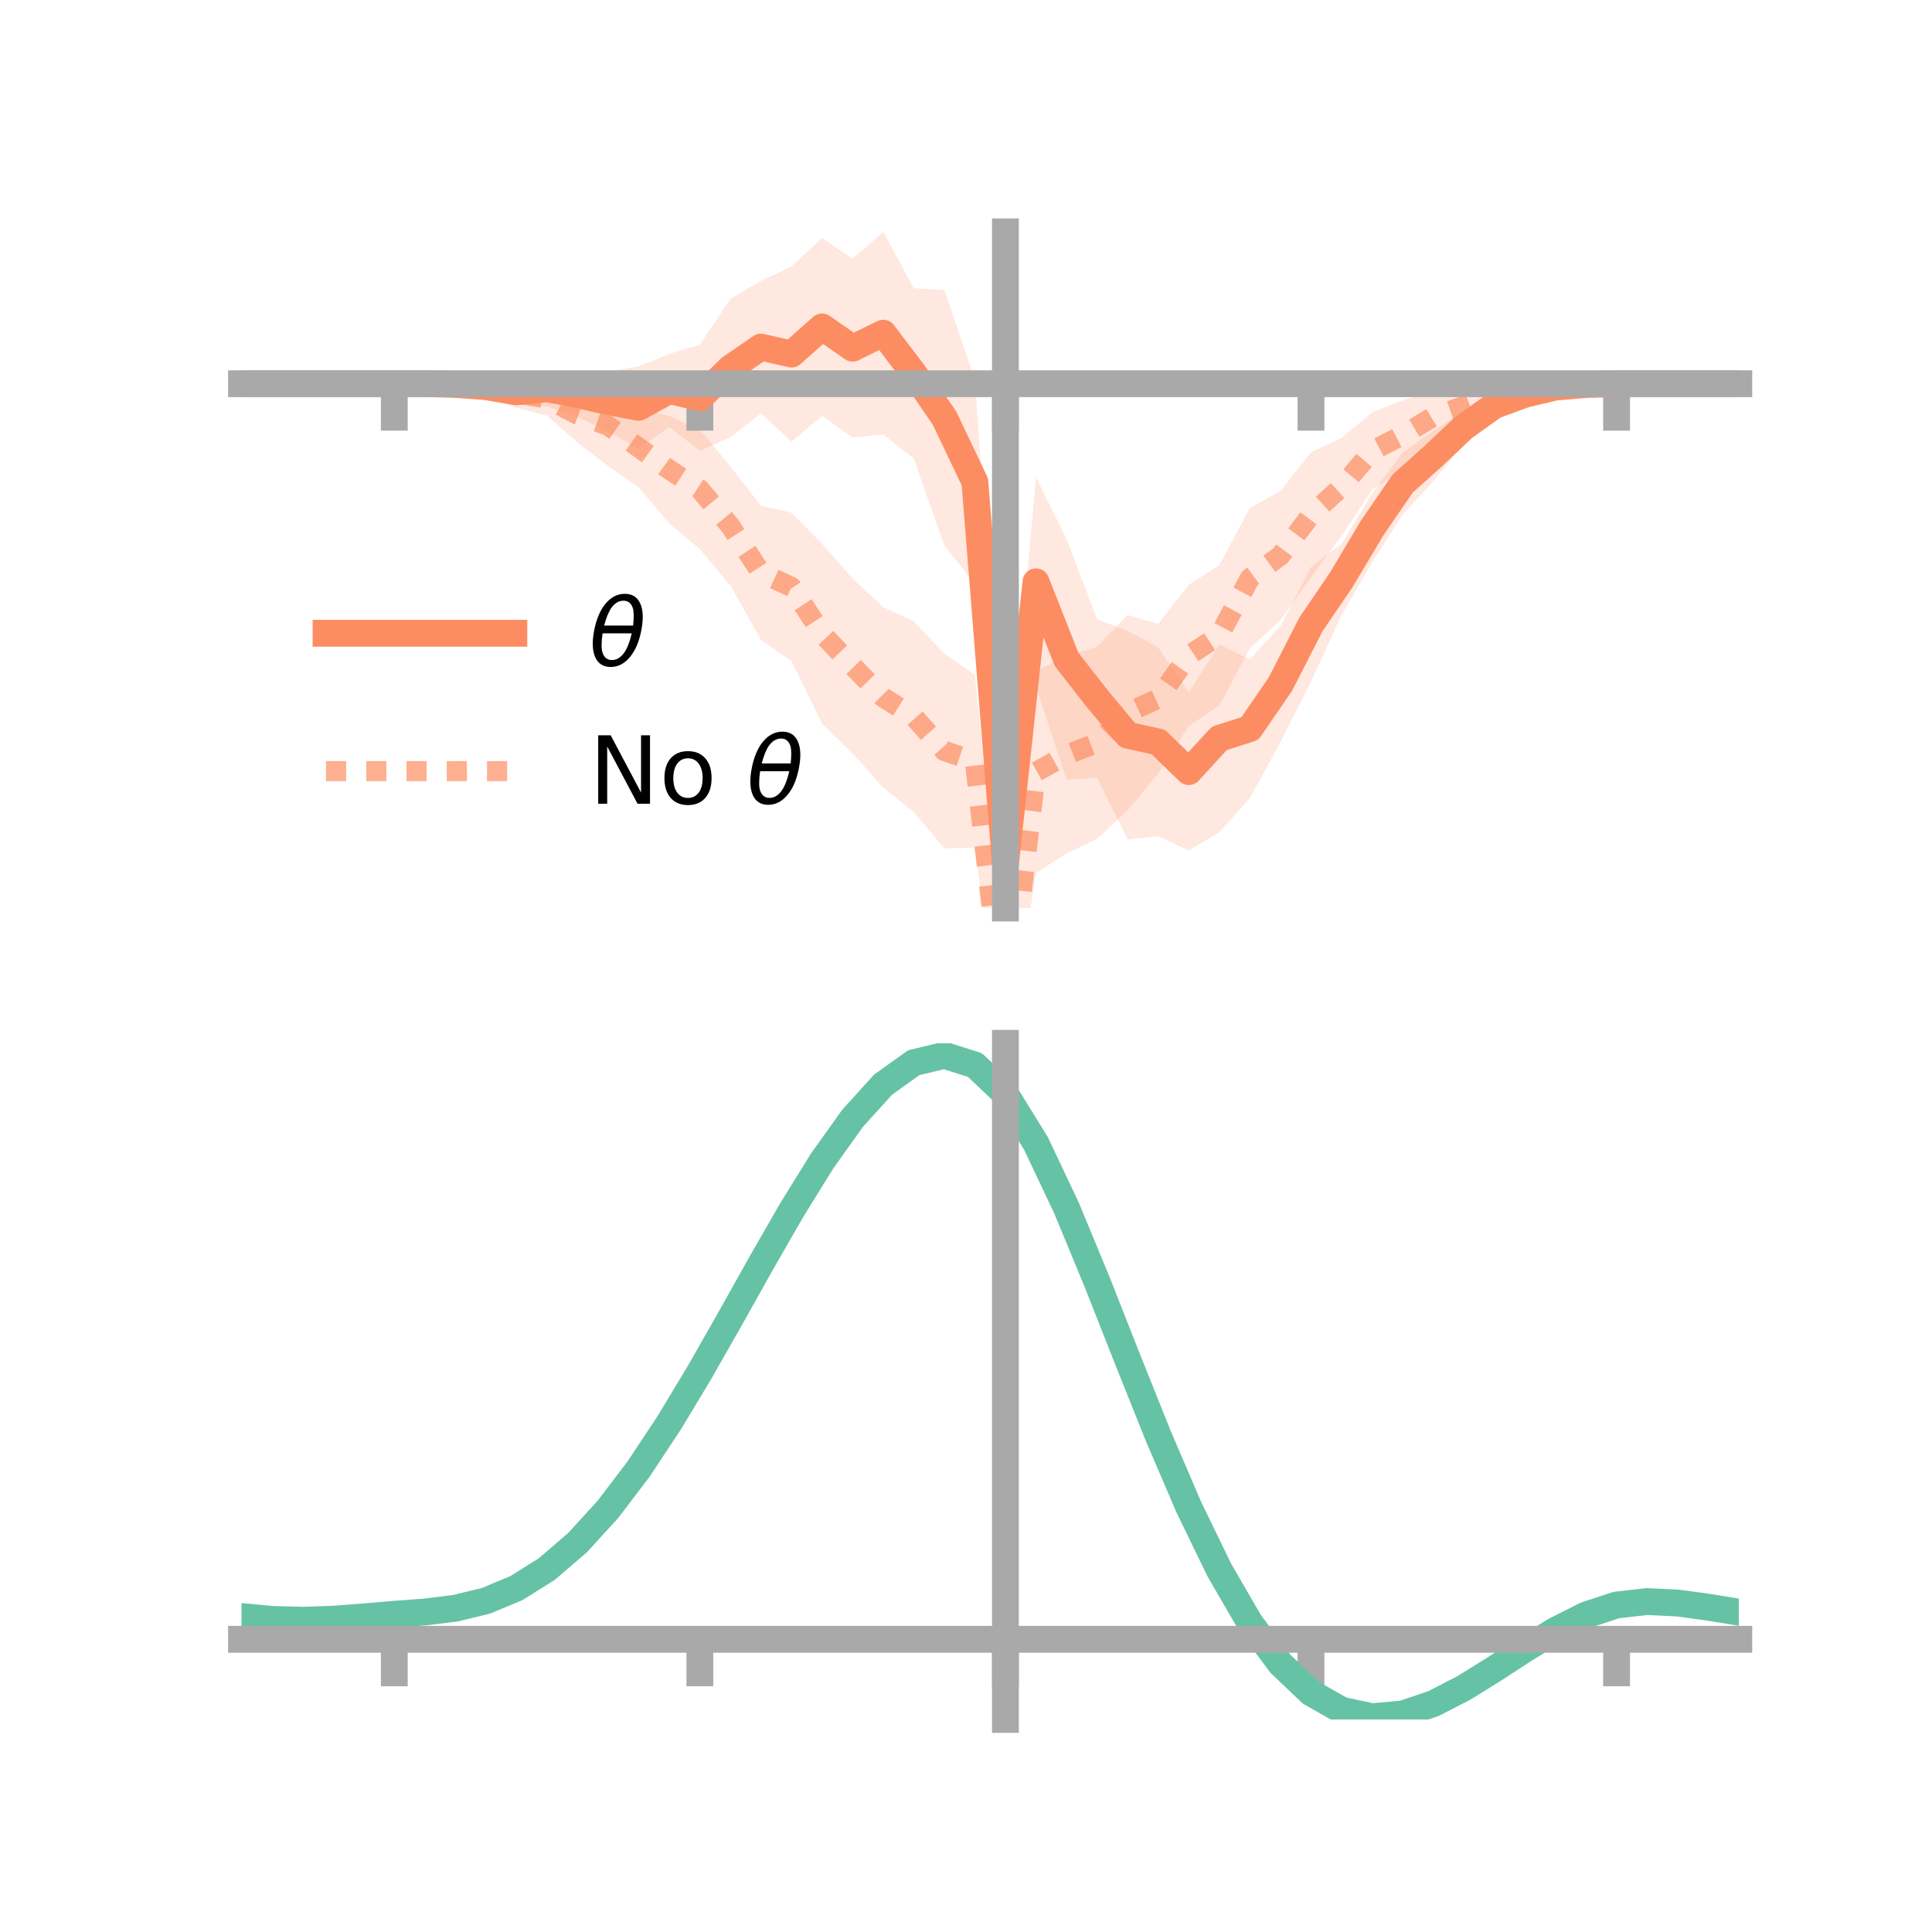 <?xml version="1.0" encoding="utf-8" standalone="no"?>
<!DOCTYPE svg PUBLIC "-//W3C//DTD SVG 1.1//EN"
  "http://www.w3.org/Graphics/SVG/1.1/DTD/svg11.dtd">
<!-- Created with matplotlib (https://matplotlib.org/) -->
<svg height="144pt" version="1.1" viewBox="0 0 144 144" width="144pt" xmlns="http://www.w3.org/2000/svg" xmlns:xlink="http://www.w3.org/1999/xlink">
 <defs>
  <style type="text/css">*{stroke-linecap:butt;stroke-linejoin:round;}</style>
 </defs>
 <g id="figure_1">
  <g id="patch_1">
   <path d="M 0 144 
L 144 144 
L 144 0 
L 0 0 
z
" style="fill:none;"/>
  </g>
  <g id="axes_1">
   <g id="patch_2">
    <path d="M 18 67.68 
L 129.6 67.68 
L 129.6 17.28 
L 18 17.28 
z
" style="fill:none;"/>
   </g>
   <g id="PolyCollection_1">
    <path clip-path="url(#pc3406be7b9)" d="M 18 28.6 
L 18 28.6 
L 20.278 28.6 
L 22.555 28.6 
L 24.833 28.6 
L 27.11 28.6 
L 29.388 28.6 
L 31.665 28.531 
L 33.943 28.318 
L 36.22 28.195 
L 38.498 28.365 
L 40.776 27.665 
L 43.053 27.753 
L 45.331 27.681 
L 47.608 27.311 
L 49.886 26.378 
L 52.163 25.699 
L 54.441 22.274 
L 56.718 20.938 
L 58.996 19.863 
L 61.273 17.733 
L 63.551 19.29 
L 65.829 17.28 
L 68.106 21.488 
L 70.384 21.621 
L 72.661 28.304 
L 74.939 61.161 
L 77.216 35.583 
L 79.494 40.178 
L 81.771 46.169 
L 84.049 47.029 
L 86.327 48.265 
L 88.604 51.633 
L 90.882 48.035 
L 93.159 49.135 
L 95.437 46.652 
L 97.714 42.27 
L 99.992 40.539 
L 102.269 36.781 
L 104.547 33.725 
L 106.824 32.106 
L 109.102 30.667 
L 111.38 29.254 
L 113.657 28.789 
L 115.935 28.484 
L 118.212 28.578 
L 120.49 28.6 
L 122.767 28.6 
L 125.045 28.6 
L 127.322 28.6 
L 129.6 28.6 
L 129.6 28.6 
L 129.6 28.6 
L 127.322 28.6 
L 125.045 28.6 
L 122.767 28.6 
L 120.49 28.6 
L 118.212 28.739 
L 115.935 29.215 
L 113.657 29.991 
L 111.38 31.198 
L 109.102 33.028 
L 106.824 35.898 
L 104.547 38.356 
L 102.269 41.932 
L 99.992 45.83 
L 97.714 50.794 
L 95.437 55.314 
L 93.159 59.476 
L 90.882 62.025 
L 88.604 63.39 
L 86.327 62.332 
L 84.049 62.571 
L 81.771 57.951 
L 79.494 58.111 
L 77.216 51.151 
L 74.939 67.68 
L 72.661 43.523 
L 70.384 40.656 
L 68.106 34.168 
L 65.829 32.388 
L 63.551 32.611 
L 61.273 31.003 
L 58.996 32.918 
L 56.718 30.802 
L 54.441 32.592 
L 52.163 33.596 
L 49.886 31.826 
L 47.608 33.409 
L 45.331 32.195 
L 43.053 31.063 
L 40.776 30.284 
L 38.498 30.043 
L 36.22 29.441 
L 33.943 28.987 
L 31.665 28.654 
L 29.388 28.6 
L 27.11 28.6 
L 24.833 28.6 
L 22.555 28.6 
L 20.278 28.6 
L 18 28.6 
z
" style="fill:#fc8d62;fill-opacity:0.2;"/>
   </g>
   <g id="PolyCollection_2">
    <path clip-path="url(#pc3406be7b9)" d="M 18 28.6 
L 18 28.6 
L 20.278 28.6 
L 22.555 28.6 
L 24.833 28.6 
L 27.11 28.6 
L 29.388 28.6 
L 31.665 28.425 
L 33.943 28.221 
L 36.22 28.032 
L 38.498 28.244 
L 40.776 28.441 
L 43.053 28.824 
L 45.331 28.73 
L 47.608 30.389 
L 49.886 31.01 
L 52.163 32.025 
L 54.441 34.78 
L 56.718 37.698 
L 58.996 38.221 
L 61.273 40.528 
L 63.551 43.13 
L 65.829 45.247 
L 68.106 46.315 
L 70.384 48.724 
L 72.661 50.303 
L 74.939 73.362 
L 77.216 50.011 
L 79.494 48.913 
L 81.771 48.206 
L 84.049 45.843 
L 86.327 46.499 
L 88.604 43.584 
L 90.882 42.114 
L 93.159 37.867 
L 95.437 36.601 
L 97.714 33.716 
L 99.992 32.641 
L 102.269 30.74 
L 104.547 29.837 
L 106.824 29.118 
L 109.102 28.97 
L 111.38 28.34 
L 113.657 28.1 
L 115.935 28.248 
L 118.212 28.437 
L 120.49 28.6 
L 122.767 28.6 
L 125.045 28.6 
L 127.322 28.6 
L 129.6 28.6 
L 129.6 28.6 
L 129.6 28.6 
L 127.322 28.6 
L 125.045 28.6 
L 122.767 28.6 
L 120.49 28.6 
L 118.212 28.795 
L 115.935 29.248 
L 113.657 29.869 
L 111.38 30.461 
L 109.102 31.554 
L 106.824 33.002 
L 104.547 35.015 
L 102.269 36.491 
L 99.992 39.942 
L 97.714 43.024 
L 95.437 46.223 
L 93.159 48.318 
L 90.882 52.586 
L 88.604 54.113 
L 86.327 57.641 
L 84.049 60.39 
L 81.771 62.531 
L 79.494 63.604 
L 77.216 65.057 
L 74.939 79.896 
L 72.661 63.177 
L 70.384 63.224 
L 68.106 60.515 
L 65.829 58.712 
L 63.551 56.151 
L 61.273 53.932 
L 58.996 49.278 
L 56.718 47.691 
L 54.441 43.64 
L 52.163 40.919 
L 49.886 39.01 
L 47.608 36.332 
L 45.331 34.74 
L 43.053 33.004 
L 40.776 30.979 
L 38.498 30.388 
L 36.22 29.652 
L 33.943 29.01 
L 31.665 28.763 
L 29.388 28.6 
L 27.11 28.6 
L 24.833 28.6 
L 22.555 28.6 
L 20.278 28.6 
L 18 28.6 
z
" style="fill:#fc8d62;fill-opacity:0.2;"/>
   </g>
   <g id="matplotlib.axis_1">
    <g id="xtick_1">
     <g id="line2d_1">
      <defs>
       <path d="M 0 0 
L 0 3.5 
" id="mb0f5b922cc" style="stroke:#a9a9a9;stroke-width:2;"/>
      </defs>
      <g>
       <use style="fill:#a9a9a9;stroke:#a9a9a9;stroke-width:2;" x="29.388" xlink:href="#mb0f5b922cc" y="28.6"/>
      </g>
     </g>
    </g>
    <g id="xtick_2">
     <g id="line2d_2">
      <g>
       <use style="fill:#a9a9a9;stroke:#a9a9a9;stroke-width:2;" x="52.163" xlink:href="#mb0f5b922cc" y="28.6"/>
      </g>
     </g>
    </g>
    <g id="xtick_3">
     <g id="line2d_3">
      <g>
       <use style="fill:#a9a9a9;stroke:#a9a9a9;stroke-width:2;" x="74.939" xlink:href="#mb0f5b922cc" y="28.6"/>
      </g>
     </g>
    </g>
    <g id="xtick_4">
     <g id="line2d_4">
      <g>
       <use style="fill:#a9a9a9;stroke:#a9a9a9;stroke-width:2;" x="97.714" xlink:href="#mb0f5b922cc" y="28.6"/>
      </g>
     </g>
    </g>
    <g id="xtick_5">
     <g id="line2d_5">
      <g>
       <use style="fill:#a9a9a9;stroke:#a9a9a9;stroke-width:2;" x="120.49" xlink:href="#mb0f5b922cc" y="28.6"/>
      </g>
     </g>
    </g>
   </g>
   <g id="matplotlib.axis_2"/>
   <g id="line2d_6">
    <path clip-path="url(#pc3406be7b9)" d="M 18 28.6 
L 20.278 28.6 
L 22.555 28.6 
L 24.833 28.6 
L 27.11 28.6 
L 29.388 28.6 
L 31.665 28.592 
L 33.943 28.652 
L 36.22 28.818 
L 38.498 29.204 
L 40.776 28.975 
L 43.053 29.408 
L 45.331 29.938 
L 47.608 30.36 
L 49.886 29.102 
L 52.163 29.648 
L 54.441 27.433 
L 56.718 25.87 
L 58.996 26.391 
L 61.273 24.368 
L 63.551 25.951 
L 65.829 24.834 
L 68.106 27.828 
L 70.384 31.138 
L 72.661 35.914 
L 74.939 64.42 
L 77.216 43.367 
L 79.494 49.145 
L 81.771 52.06 
L 84.049 54.8 
L 86.327 55.299 
L 88.604 57.511 
L 90.882 55.03 
L 93.159 54.306 
L 95.437 50.983 
L 97.714 46.532 
L 99.992 43.185 
L 102.269 39.357 
L 104.547 36.041 
L 106.824 34.002 
L 109.102 31.848 
L 111.38 30.226 
L 113.657 29.39 
L 115.935 28.849 
L 118.212 28.658 
L 120.49 28.6 
L 122.767 28.6 
L 125.045 28.6 
L 127.322 28.6 
L 129.6 28.6 
" style="fill:none;stroke:#fc8d62;stroke-linecap:square;stroke-width:2;"/>
   </g>
   <g id="line2d_7">
    <path clip-path="url(#pc3406be7b9)" d="M 18 28.6 
L 20.278 28.6 
L 22.555 28.6 
L 24.833 28.6 
L 27.11 28.6 
L 29.388 28.6 
L 31.665 28.594 
L 33.943 28.615 
L 36.22 28.842 
L 38.498 29.316 
L 40.776 29.71 
L 43.053 30.914 
L 45.331 31.735 
L 47.608 33.36 
L 49.886 35.01 
L 52.163 36.472 
L 54.441 39.21 
L 56.718 42.695 
L 58.996 43.75 
L 61.273 47.23 
L 63.551 49.641 
L 65.829 51.979 
L 68.106 53.415 
L 70.384 55.974 
L 72.661 56.74 
L 74.939 76.629 
L 77.216 57.534 
L 79.494 56.259 
L 81.771 55.368 
L 84.049 53.117 
L 86.327 52.07 
L 88.604 48.849 
L 90.882 47.35 
L 93.159 43.092 
L 95.437 41.412 
L 97.714 38.37 
L 99.992 36.292 
L 102.269 33.615 
L 104.547 32.426 
L 106.824 31.06 
L 109.102 30.262 
L 111.38 29.401 
L 113.657 28.984 
L 115.935 28.748 
L 118.212 28.616 
L 120.49 28.6 
L 122.767 28.6 
L 125.045 28.6 
L 127.322 28.6 
L 129.6 28.6 
" style="fill:none;stroke:#fc8d62;stroke-dasharray:1.5,1.5;stroke-dashoffset:0;stroke-opacity:0.7;stroke-width:1.5;"/>
   </g>
   <g id="patch_3">
    <path d="M 74.939 67.68 
L 74.939 17.28 
" style="fill:none;stroke:#a9a9a9;stroke-linecap:square;stroke-linejoin:miter;stroke-width:2;"/>
   </g>
   <g id="patch_4">
    <path d="M 129.6 67.68 
L 129.6 17.28 
" style="fill:none;"/>
   </g>
   <g id="patch_5">
    <path d="M 18 28.6 
L 129.6 28.6 
" style="fill:none;stroke:#a9a9a9;stroke-linecap:square;stroke-linejoin:miter;stroke-width:2;"/>
   </g>
   <g id="patch_6">
    <path d="M 18 17.28 
L 129.6 17.28 
" style="fill:none;"/>
   </g>
   <g id="legend_1">
    <g id="line2d_8">
     <path d="M 24.3 47.2 
L 38.3 47.2 
" style="fill:none;stroke:#fc8d62;stroke-linecap:square;stroke-width:2;"/>
    </g>
    <g id="line2d_9"/>
    <g id="text_1">
     <!-- $\theta$ -->
     <g transform="translate(43.9 49.65)scale(0.07 -0.07)">
      <defs>
       <path d="M 45.516 34.672 
L 14.453 34.672 
Q 12.359 20.062 14.5 13.875 
Q 17.188 6.25 24.469 6.25 
Q 31.781 6.25 37.359 13.922 
Q 42.234 20.656 45.516 34.672 
z
M 47.016 42.969 
Q 48.344 56.844 46.625 61.719 
Q 43.953 69.438 36.766 69.438 
Q 29.297 69.438 23.828 61.812 
Q 19.531 55.672 16.156 42.969 
z
M 38.188 76.766 
Q 49.906 76.766 54.594 66.406 
Q 59.281 56.109 55.719 37.844 
Q 52.203 19.625 43.453 9.281 
Q 34.766 -1.125 23.047 -1.125 
Q 11.281 -1.125 6.641 9.281 
Q 2 19.625 5.516 37.844 
Q 9.078 56.109 17.719 66.406 
Q 26.422 76.766 38.188 76.766 
z
" id="DejaVuSans-Oblique-952"/>
      </defs>
      <use transform="translate(0 0.234)" xlink:href="#DejaVuSans-Oblique-952"/>
     </g>
    </g>
    <g id="line2d_10">
     <path d="M 24.3 57.474 
L 38.3 57.474 
" style="fill:none;stroke:#fc8d62;stroke-dasharray:1.5,1.5;stroke-dashoffset:0;stroke-opacity:0.7;stroke-width:1.5;"/>
    </g>
    <g id="line2d_11"/>
    <g id="text_2">
     <!-- No $\theta$ -->
     <g transform="translate(43.9 59.924)scale(0.07 -0.07)">
      <defs>
       <path d="M 9.812 72.906 
L 23.094 72.906 
L 55.422 11.922 
L 55.422 72.906 
L 64.984 72.906 
L 64.984 0 
L 51.703 0 
L 19.391 60.984 
L 19.391 0 
L 9.812 0 
z
" id="DejaVuSans-78"/>
       <path d="M 30.609 48.391 
Q 23.391 48.391 19.188 42.75 
Q 14.984 37.109 14.984 27.297 
Q 14.984 17.484 19.156 11.844 
Q 23.344 6.203 30.609 6.203 
Q 37.797 6.203 41.984 11.859 
Q 46.188 17.531 46.188 27.297 
Q 46.188 37.016 41.984 42.703 
Q 37.797 48.391 30.609 48.391 
z
M 30.609 56 
Q 42.328 56 49.016 48.375 
Q 55.719 40.766 55.719 27.297 
Q 55.719 13.875 49.016 6.219 
Q 42.328 -1.422 30.609 -1.422 
Q 18.844 -1.422 12.172 6.219 
Q 5.516 13.875 5.516 27.297 
Q 5.516 40.766 12.172 48.375 
Q 18.844 56 30.609 56 
z
" id="DejaVuSans-111"/>
       <path id="DejaVuSans-32"/>
      </defs>
      <use transform="translate(0 0.234)" xlink:href="#DejaVuSans-78"/>
      <use transform="translate(74.805 0.234)" xlink:href="#DejaVuSans-111"/>
      <use transform="translate(135.986 0.234)" xlink:href="#DejaVuSans-32"/>
      <use transform="translate(167.773 0.234)" xlink:href="#DejaVuSans-Oblique-952"/>
     </g>
    </g>
   </g>
  </g>
  <g id="axes_2">
   <g id="patch_7">
    <path d="M 18 128.16 
L 129.6 128.16 
L 129.6 77.76 
L 18 77.76 
z
" style="fill:none;"/>
   </g>
   <g id="PolyCollection_3">
    <path clip-path="url(#p882fa91723)" d="M 18 120.529 
L 18 120.45 
L 20.278 120.67 
L 22.555 120.734 
L 24.833 120.65 
L 27.11 120.467 
L 29.388 120.264 
L 31.665 120.091 
L 33.943 119.805 
L 36.22 119.246 
L 38.498 118.287 
L 40.776 116.836 
L 43.053 114.841 
L 45.331 112.295 
L 47.608 109.227 
L 49.886 105.709 
L 52.163 101.839 
L 54.441 97.748 
L 56.718 93.59 
L 58.996 89.54 
L 61.273 85.787 
L 63.551 82.531 
L 65.829 79.973 
L 68.106 78.317 
L 70.384 77.76 
L 72.661 78.492 
L 74.939 80.681 
L 77.216 84.418 
L 79.494 89.302 
L 81.771 94.884 
L 84.049 100.745 
L 86.327 106.52 
L 88.604 111.909 
L 90.882 116.678 
L 93.159 120.661 
L 95.437 123.764 
L 97.714 125.953 
L 99.992 127.256 
L 102.269 127.751 
L 104.547 127.553 
L 106.824 126.799 
L 109.102 125.645 
L 111.38 124.256 
L 113.657 122.794 
L 115.935 121.419 
L 118.212 120.286 
L 120.49 119.544 
L 122.767 119.29 
L 125.045 119.406 
L 127.322 119.726 
L 129.6 120.111 
L 129.6 120.215 
L 129.6 120.215 
L 127.322 119.855 
L 125.045 119.554 
L 122.767 119.45 
L 120.49 119.709 
L 118.212 120.459 
L 115.935 121.618 
L 113.657 123.034 
L 111.38 124.544 
L 109.102 125.979 
L 106.824 127.169 
L 104.547 127.947 
L 102.269 128.16 
L 99.992 127.677 
L 97.714 126.397 
L 95.437 124.257 
L 93.159 121.238 
L 90.882 117.372 
L 88.604 112.747 
L 86.327 107.519 
L 84.049 101.911 
L 81.771 96.214 
L 79.494 90.785 
L 77.216 86.031 
L 74.939 82.394 
L 72.661 80.267 
L 70.384 79.558 
L 68.106 80.097 
L 65.829 81.695 
L 63.551 84.159 
L 61.273 87.291 
L 58.996 90.893 
L 56.718 94.774 
L 54.441 98.753 
L 52.163 102.664 
L 49.886 106.361 
L 47.608 109.724 
L 45.331 112.658 
L 43.053 115.103 
L 40.776 117.029 
L 38.498 118.443 
L 36.22 119.384 
L 33.943 119.932 
L 31.665 120.208 
L 29.388 120.371 
L 27.11 120.559 
L 24.833 120.723 
L 22.555 120.793 
L 20.278 120.73 
L 18 120.529 
z
" style="fill:#66c2a5;fill-opacity:0.2;"/>
   </g>
   <g id="matplotlib.axis_3">
    <g id="xtick_6">
     <g id="line2d_12">
      <g>
       <use style="fill:#a9a9a9;stroke:#a9a9a9;stroke-width:2;" x="29.388" xlink:href="#mb0f5b922cc" y="122.182"/>
      </g>
     </g>
    </g>
    <g id="xtick_7">
     <g id="line2d_13">
      <g>
       <use style="fill:#a9a9a9;stroke:#a9a9a9;stroke-width:2;" x="52.163" xlink:href="#mb0f5b922cc" y="122.182"/>
      </g>
     </g>
    </g>
    <g id="xtick_8">
     <g id="line2d_14">
      <g>
       <use style="fill:#a9a9a9;stroke:#a9a9a9;stroke-width:2;" x="74.939" xlink:href="#mb0f5b922cc" y="122.182"/>
      </g>
     </g>
    </g>
    <g id="xtick_9">
     <g id="line2d_15">
      <g>
       <use style="fill:#a9a9a9;stroke:#a9a9a9;stroke-width:2;" x="97.714" xlink:href="#mb0f5b922cc" y="122.182"/>
      </g>
     </g>
    </g>
    <g id="xtick_10">
     <g id="line2d_16">
      <g>
       <use style="fill:#a9a9a9;stroke:#a9a9a9;stroke-width:2;" x="120.49" xlink:href="#mb0f5b922cc" y="122.182"/>
      </g>
     </g>
    </g>
   </g>
   <g id="matplotlib.axis_4"/>
   <g id="line2d_17">
    <path clip-path="url(#p882fa91723)" d="M 18 120.489 
L 20.278 120.7 
L 22.555 120.763 
L 24.833 120.687 
L 27.11 120.513 
L 29.388 120.318 
L 31.665 120.149 
L 33.943 119.868 
L 36.22 119.315 
L 38.498 118.365 
L 40.776 116.933 
L 43.053 114.972 
L 45.331 112.476 
L 47.608 109.476 
L 49.886 106.035 
L 52.163 102.251 
L 54.441 98.25 
L 56.718 94.182 
L 58.996 90.216 
L 61.273 86.539 
L 63.551 83.345 
L 65.829 80.834 
L 68.106 79.207 
L 70.384 78.659 
L 72.661 79.379 
L 74.939 81.538 
L 77.216 85.225 
L 79.494 90.043 
L 81.771 95.549 
L 84.049 101.328 
L 86.327 107.02 
L 88.604 112.328 
L 90.882 117.025 
L 93.159 120.95 
L 95.437 124.01 
L 97.714 126.175 
L 99.992 127.467 
L 102.269 127.956 
L 104.547 127.75 
L 106.824 126.984 
L 109.102 125.812 
L 111.38 124.4 
L 113.657 122.914 
L 115.935 121.518 
L 118.212 120.372 
L 120.49 119.626 
L 122.767 119.37 
L 125.045 119.48 
L 127.322 119.791 
L 129.6 120.163 
" style="fill:none;stroke:#66c2a5;stroke-linecap:square;stroke-width:2;"/>
   </g>
   <g id="patch_8">
    <path d="M 74.939 128.16 
L 74.939 77.76 
" style="fill:none;stroke:#a9a9a9;stroke-linecap:square;stroke-linejoin:miter;stroke-width:2;"/>
   </g>
   <g id="patch_9">
    <path d="M 129.6 128.16 
L 129.6 77.76 
" style="fill:none;"/>
   </g>
   <g id="patch_10">
    <path d="M 18 122.182 
L 129.6 122.182 
" style="fill:none;stroke:#a9a9a9;stroke-linecap:square;stroke-linejoin:miter;stroke-width:2;"/>
   </g>
   <g id="patch_11">
    <path d="M 18 77.76 
L 129.6 77.76 
" style="fill:none;"/>
   </g>
  </g>
 </g>
 <defs>
  <clipPath id="pc3406be7b9">
   <rect height="50.4" width="111.6" x="18" y="17.28"/>
  </clipPath>
  <clipPath id="p882fa91723">
   <rect height="50.4" width="111.6" x="18" y="77.76"/>
  </clipPath>
 </defs>
</svg>

